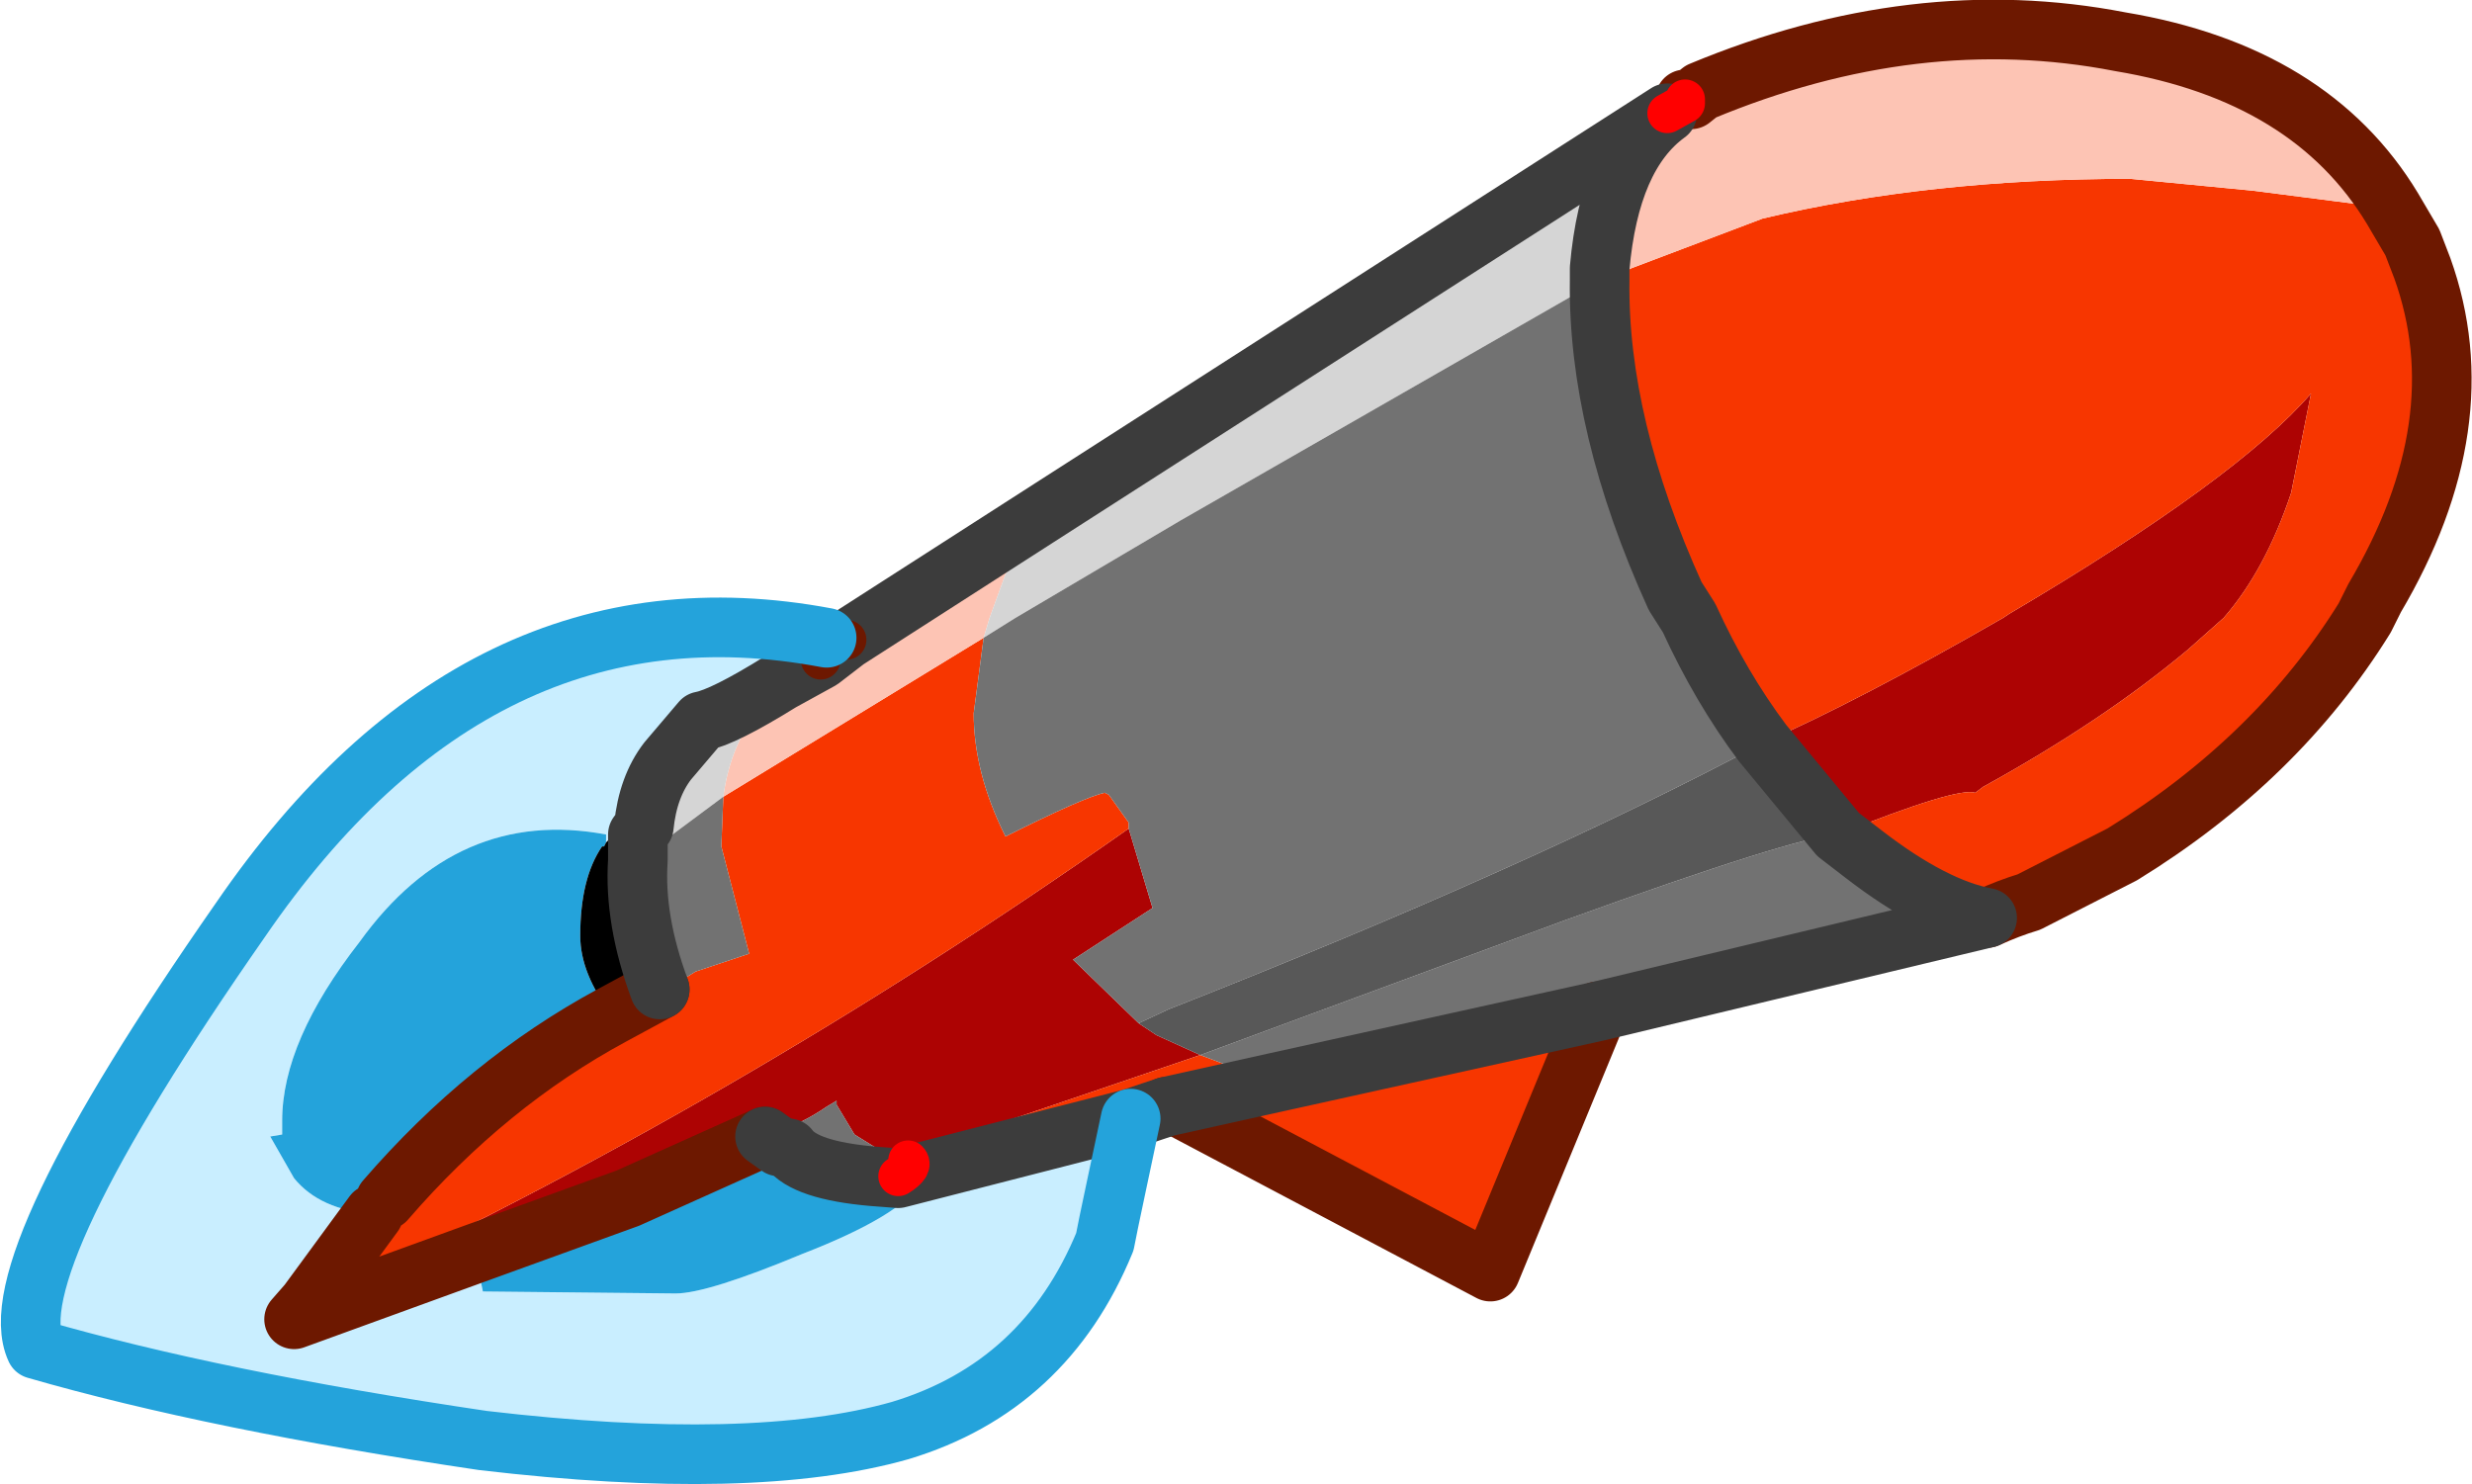 <?xml version="1.0" encoding="UTF-8" standalone="no"?>
<svg xmlns:xlink="http://www.w3.org/1999/xlink" height="37.35px" width="62.2px" xmlns="http://www.w3.org/2000/svg">
  <g transform="matrix(1.0, 0.0, 0.0, 1.0, 31.0, 18.65)">
    <path d="M13.35 0.05 Q15.75 -1.0 19.4 -3.1 L19.55 -3.2 Q25.3 -6.6 27.15 -8.75 L26.65 -6.25 Q26.0 -4.3 24.95 -3.1 L24.05 -2.3 Q21.9 -0.5 18.9 1.15 L18.7 1.3 Q18.25 1.15 15.25 2.35 L13.35 0.05 M-2.35 7.1 L-1.9 7.4 -0.8 7.9 -7.85 10.3 -8.45 10.55 -9.5 9.9 -9.65 9.65 -9.95 9.15 -9.95 9.05 -10.2 9.2 Q-10.85 9.65 -11.75 9.95 L-15.2 11.5 -19.2 12.95 -23.6 14.55 -23.25 14.15 Q-12.55 9.2 -2.6 2.2 L-2.0 4.2 -4.0 5.5 -2.35 7.1" fill="#ad0303" fill-rule="evenodd" stroke="none"/>
    <path d="M9.25 -11.6 L9.55 -11.65 10.05 -11.9 13.35 -13.15 Q17.55 -14.15 22.6 -14.15 L25.7 -13.85 29.2 -13.4 29.7 -12.55 29.95 -11.9 Q31.35 -8.0 28.75 -3.6 L28.5 -3.1 Q26.3 0.45 22.4 2.85 L20.05 4.05 Q19.55 4.2 19.0 4.45 17.65 4.2 15.9 2.85 L15.25 2.35 Q18.25 1.15 18.7 1.3 L18.9 1.15 Q21.9 -0.5 24.05 -2.3 L24.95 -3.1 Q26.0 -4.3 26.65 -6.25 L27.15 -8.75 Q25.3 -6.6 19.55 -3.2 L19.4 -3.1 Q15.75 -1.0 13.35 0.05 12.3 -1.35 11.5 -3.1 L11.15 -3.65 Q9.2 -7.95 9.25 -11.6 M9.2 6.8 L6.5 13.35 -1.35 9.2 -1.65 9.2 -2.55 9.5 -8.4 11.0 -8.4 10.95 Q-8.0 10.7 -8.15 10.55 L-8.45 10.55 -7.85 10.3 -0.8 7.9 1.05 8.6 9.2 6.8 M-1.65 9.2 L1.05 8.6 -1.65 9.2 M-12.8 1.4 L-6.25 -2.6 -6.5 -0.7 Q-6.5 0.8 -5.7 2.4 -3.7 1.4 -3.2 1.3 L-3.1 1.35 -2.6 2.05 -2.6 2.2 Q-12.55 9.2 -23.25 14.15 L-21.6 11.9 -21.5 11.9 -21.15 11.8 -21.15 11.55 -21.3 11.55 Q-18.75 8.6 -15.6 6.9 L-14.4 6.25 -13.9 6.05 -13.5 5.8 -12.15 5.35 -12.85 2.65 -12.8 1.4" fill="#f73600" fill-rule="evenodd" stroke="none"/>
    <path d="M11.4 -16.15 L11.55 -16.15 11.8 -16.35 Q17.2 -18.6 22.35 -17.6 27.15 -16.8 29.2 -13.4 L25.7 -13.85 22.6 -14.15 Q17.55 -14.15 13.35 -13.15 L10.05 -11.9 9.55 -11.65 9.25 -11.6 9.25 -11.9 Q9.5 -14.75 10.95 -15.8 L11.4 -16.05 11.4 -16.15 M-9.7 -2.55 L-4.25 -6.05 -5.7 -4.2 -6.1 -3.1 -6.25 -2.6 -12.8 1.4 Q-12.65 0.25 -12.05 -0.6 L-11.35 -1.5 -10.35 -2.05 -9.7 -2.55" fill="#fdc4b4" fill-rule="evenodd" stroke="none"/>
    <path d="M10.95 -15.8 Q9.5 -14.75 9.25 -11.9 L9.25 -11.6 -1.3 -5.55 -5.45 -3.1 -6.25 -2.6 -6.1 -3.1 -5.7 -4.2 -4.25 -6.05 10.95 -15.8 M-11.35 -1.5 L-12.05 -0.6 Q-12.65 0.25 -12.8 1.4 L-14.95 3.0 -14.95 2.85 -14.95 2.35 -14.8 2.15 Q-14.7 1.15 -14.2 0.5 L-11.35 -1.5" fill="#d5d5d5" fill-rule="evenodd" stroke="none"/>
    <path d="M19.0 4.45 L9.2 6.8 1.05 8.6 -0.8 7.9 8.4 4.5 Q14.2 2.4 15.25 2.35 L15.9 2.85 Q17.65 4.2 19.0 4.45 M9.25 -11.6 Q9.2 -7.95 11.15 -3.65 L11.5 -3.1 Q12.3 -1.35 13.35 0.05 7.55 3.15 -1.6 6.75 L-2.35 7.1 -4.0 5.5 -2.0 4.2 -2.6 2.2 -2.6 2.05 -3.1 1.35 -3.2 1.3 Q-3.7 1.4 -5.7 2.4 -6.5 0.8 -6.5 -0.7 L-6.25 -2.6 -5.45 -3.1 -1.3 -5.55 9.25 -11.6 M-14.95 3.0 L-12.8 1.4 -12.85 2.65 -12.15 5.35 -13.5 5.8 -13.9 6.05 -14.4 6.25 Q-15.05 4.5 -14.95 3.0 M-11.75 9.95 Q-10.85 9.65 -10.2 9.2 L-9.95 9.05 -9.95 9.15 -9.65 9.65 -9.5 9.9 -8.45 10.55 -8.15 10.55 -8.45 10.7 -8.4 11.0 -9.05 10.95 Q-10.75 10.8 -11.15 10.25 L-11.4 10.2 -11.75 9.95" fill="#727272" fill-rule="evenodd" stroke="none"/>
    <path d="M13.35 0.05 L15.25 2.35 Q14.2 2.4 8.4 4.5 L-0.8 7.9 -1.9 7.4 -2.35 7.1 -1.6 6.75 Q7.55 3.15 13.35 0.05" fill="#585858" fill-rule="evenodd" stroke="none"/>
    <path d="M-2.55 9.5 L-2.9 11.15 -3.1 12.1 -3.2 12.6 Q-4.7 16.25 -8.35 17.35 -12.05 18.4 -18.85 17.6 -25.6 16.6 -30.1 15.3 -31.05 13.25 -24.95 4.5 -18.95 -4.25 -10.2 -2.6 L-10.35 -2.05 -11.35 -1.5 Q-12.8 -0.6 -13.35 -0.5 L-14.2 0.5 Q-14.7 1.15 -14.8 2.15 L-15.1 2.0 -15.55 2.35 -15.75 2.55 -15.75 2.35 Q-19.5 1.65 -21.95 5.05 -23.9 7.55 -23.9 9.55 L-23.9 9.9 -24.2 9.95 -23.6 11.0 Q-22.95 11.8 -21.6 11.9 L-23.25 14.15 -23.6 14.55 -19.2 12.95 Q-19.9 13.6 -19.5 13.6 L-18.9 13.6 -18.85 13.85 -14.0 13.9 Q-13.2 13.9 -10.8 12.9 -8.35 11.95 -7.8 11.1 L-8.4 11.15 -8.4 11.0 -2.55 9.5" fill="#c9eeff" fill-rule="evenodd" stroke="none"/>
    <path d="M-15.6 6.9 Q-18.75 8.6 -21.3 11.55 L-21.15 11.55 -21.15 11.8 -21.5 11.9 -21.6 11.9 Q-22.95 11.8 -23.6 11.0 L-24.2 9.95 -23.9 9.9 -23.9 9.55 Q-23.9 7.55 -21.95 5.05 -19.5 1.65 -15.75 2.35 L-15.75 2.55 -15.8 2.65 -15.85 2.65 Q-16.4 3.45 -16.4 4.9 -16.4 5.85 -15.6 6.9 M-8.45 10.7 L-8.4 10.95 -8.4 11.0 -8.45 10.7 M-8.4 11.0 L-8.4 11.15 -7.8 11.1 Q-8.35 11.95 -10.8 12.9 -13.2 13.9 -14.0 13.9 L-18.85 13.85 -18.9 13.6 -19.5 13.6 Q-19.9 13.6 -19.2 12.95 L-15.2 11.5 -11.75 9.95 -11.4 10.2 -11.15 10.25 Q-10.75 10.8 -9.05 10.95 L-8.4 11.0" fill="#24a3db" fill-rule="evenodd" stroke="none"/>
    <path d="M-14.8 2.15 L-14.95 2.35 -14.95 2.85 -14.95 3.0 Q-15.05 4.5 -14.4 6.25 L-15.6 6.9 Q-16.4 5.85 -16.4 4.9 -16.4 3.45 -15.85 2.65 L-15.8 2.65 -15.75 2.55 -15.55 2.35 -15.1 2.0 -14.8 2.15" fill="#000000" fill-rule="evenodd" stroke="none"/>
    <path d="M29.2 -13.4 Q27.15 -16.8 22.35 -17.6 17.2 -18.6 11.8 -16.35 L11.55 -16.15 11.4 -16.15 M29.2 -13.4 L29.7 -12.55 29.95 -11.9 Q31.35 -8.0 28.75 -3.6 L28.5 -3.1 Q26.3 0.45 22.4 2.85 L20.05 4.05 Q19.55 4.2 19.0 4.45 M9.2 6.8 L6.5 13.35 -1.35 9.2 -1.65 9.2 M-14.4 6.25 L-15.6 6.9 Q-18.75 8.6 -21.3 11.55 M-21.6 11.9 L-23.25 14.15 M-19.2 12.95 L-23.6 14.55 -23.25 14.15 M-11.75 9.95 L-15.2 11.5 -19.2 12.95" fill="none" stroke="#6d1800" stroke-linecap="round" stroke-linejoin="round" stroke-width="1.5"/>
    <path d="M10.95 -15.8 Q9.5 -14.75 9.25 -11.9 L9.25 -11.6 Q9.2 -7.95 11.15 -3.65 L11.5 -3.1 Q12.3 -1.35 13.35 0.05 L15.25 2.35 15.9 2.85 Q17.65 4.2 19.0 4.45 L9.2 6.8 1.05 8.6 -1.65 9.2 -2.55 9.5 M-9.7 -2.55 L-4.25 -6.05 10.95 -15.8 M-11.35 -1.5 L-10.35 -2.05 -9.7 -2.55 M-14.2 0.5 L-13.35 -0.5 Q-12.8 -0.6 -11.35 -1.5 M-14.2 0.5 Q-14.7 1.15 -14.8 2.15 L-14.95 2.35 -14.95 2.85 -14.95 3.0 M-8.4 11.0 L-2.55 9.5 M-8.4 11.0 L-9.05 10.95 Q-10.75 10.8 -11.15 10.25 L-11.4 10.2 -11.75 9.95 M-14.4 6.25 Q-15.05 4.5 -14.95 3.0" fill="none" stroke="#3c3c3c" stroke-linecap="round" stroke-linejoin="round" stroke-width="1.5"/>
    <path d="M11.4 -16.15 L11.4 -16.05 10.95 -15.8 M-8.4 10.95 Q-8.0 10.7 -8.15 10.55" fill="none" stroke="#ff0000" stroke-linecap="round" stroke-linejoin="round" stroke-width="1.0"/>
    <path d="M-10.2 -2.6 L-9.7 -2.55 M-10.35 -2.05 L-10.2 -2.6" fill="none" stroke="#6d1800" stroke-linecap="round" stroke-linejoin="round" stroke-width="1.0"/>
    <path d="M-2.55 9.5 L-2.9 11.15 -3.1 12.1 -3.2 12.6 Q-4.7 16.25 -8.35 17.35 -12.05 18.4 -18.85 17.6 -25.6 16.6 -30.1 15.3 -31.05 13.25 -24.95 4.5 -18.95 -4.25 -10.2 -2.6" fill="none" stroke="#24a3db" stroke-linecap="round" stroke-linejoin="round" stroke-width="1.5"/>
  </g>
</svg>
